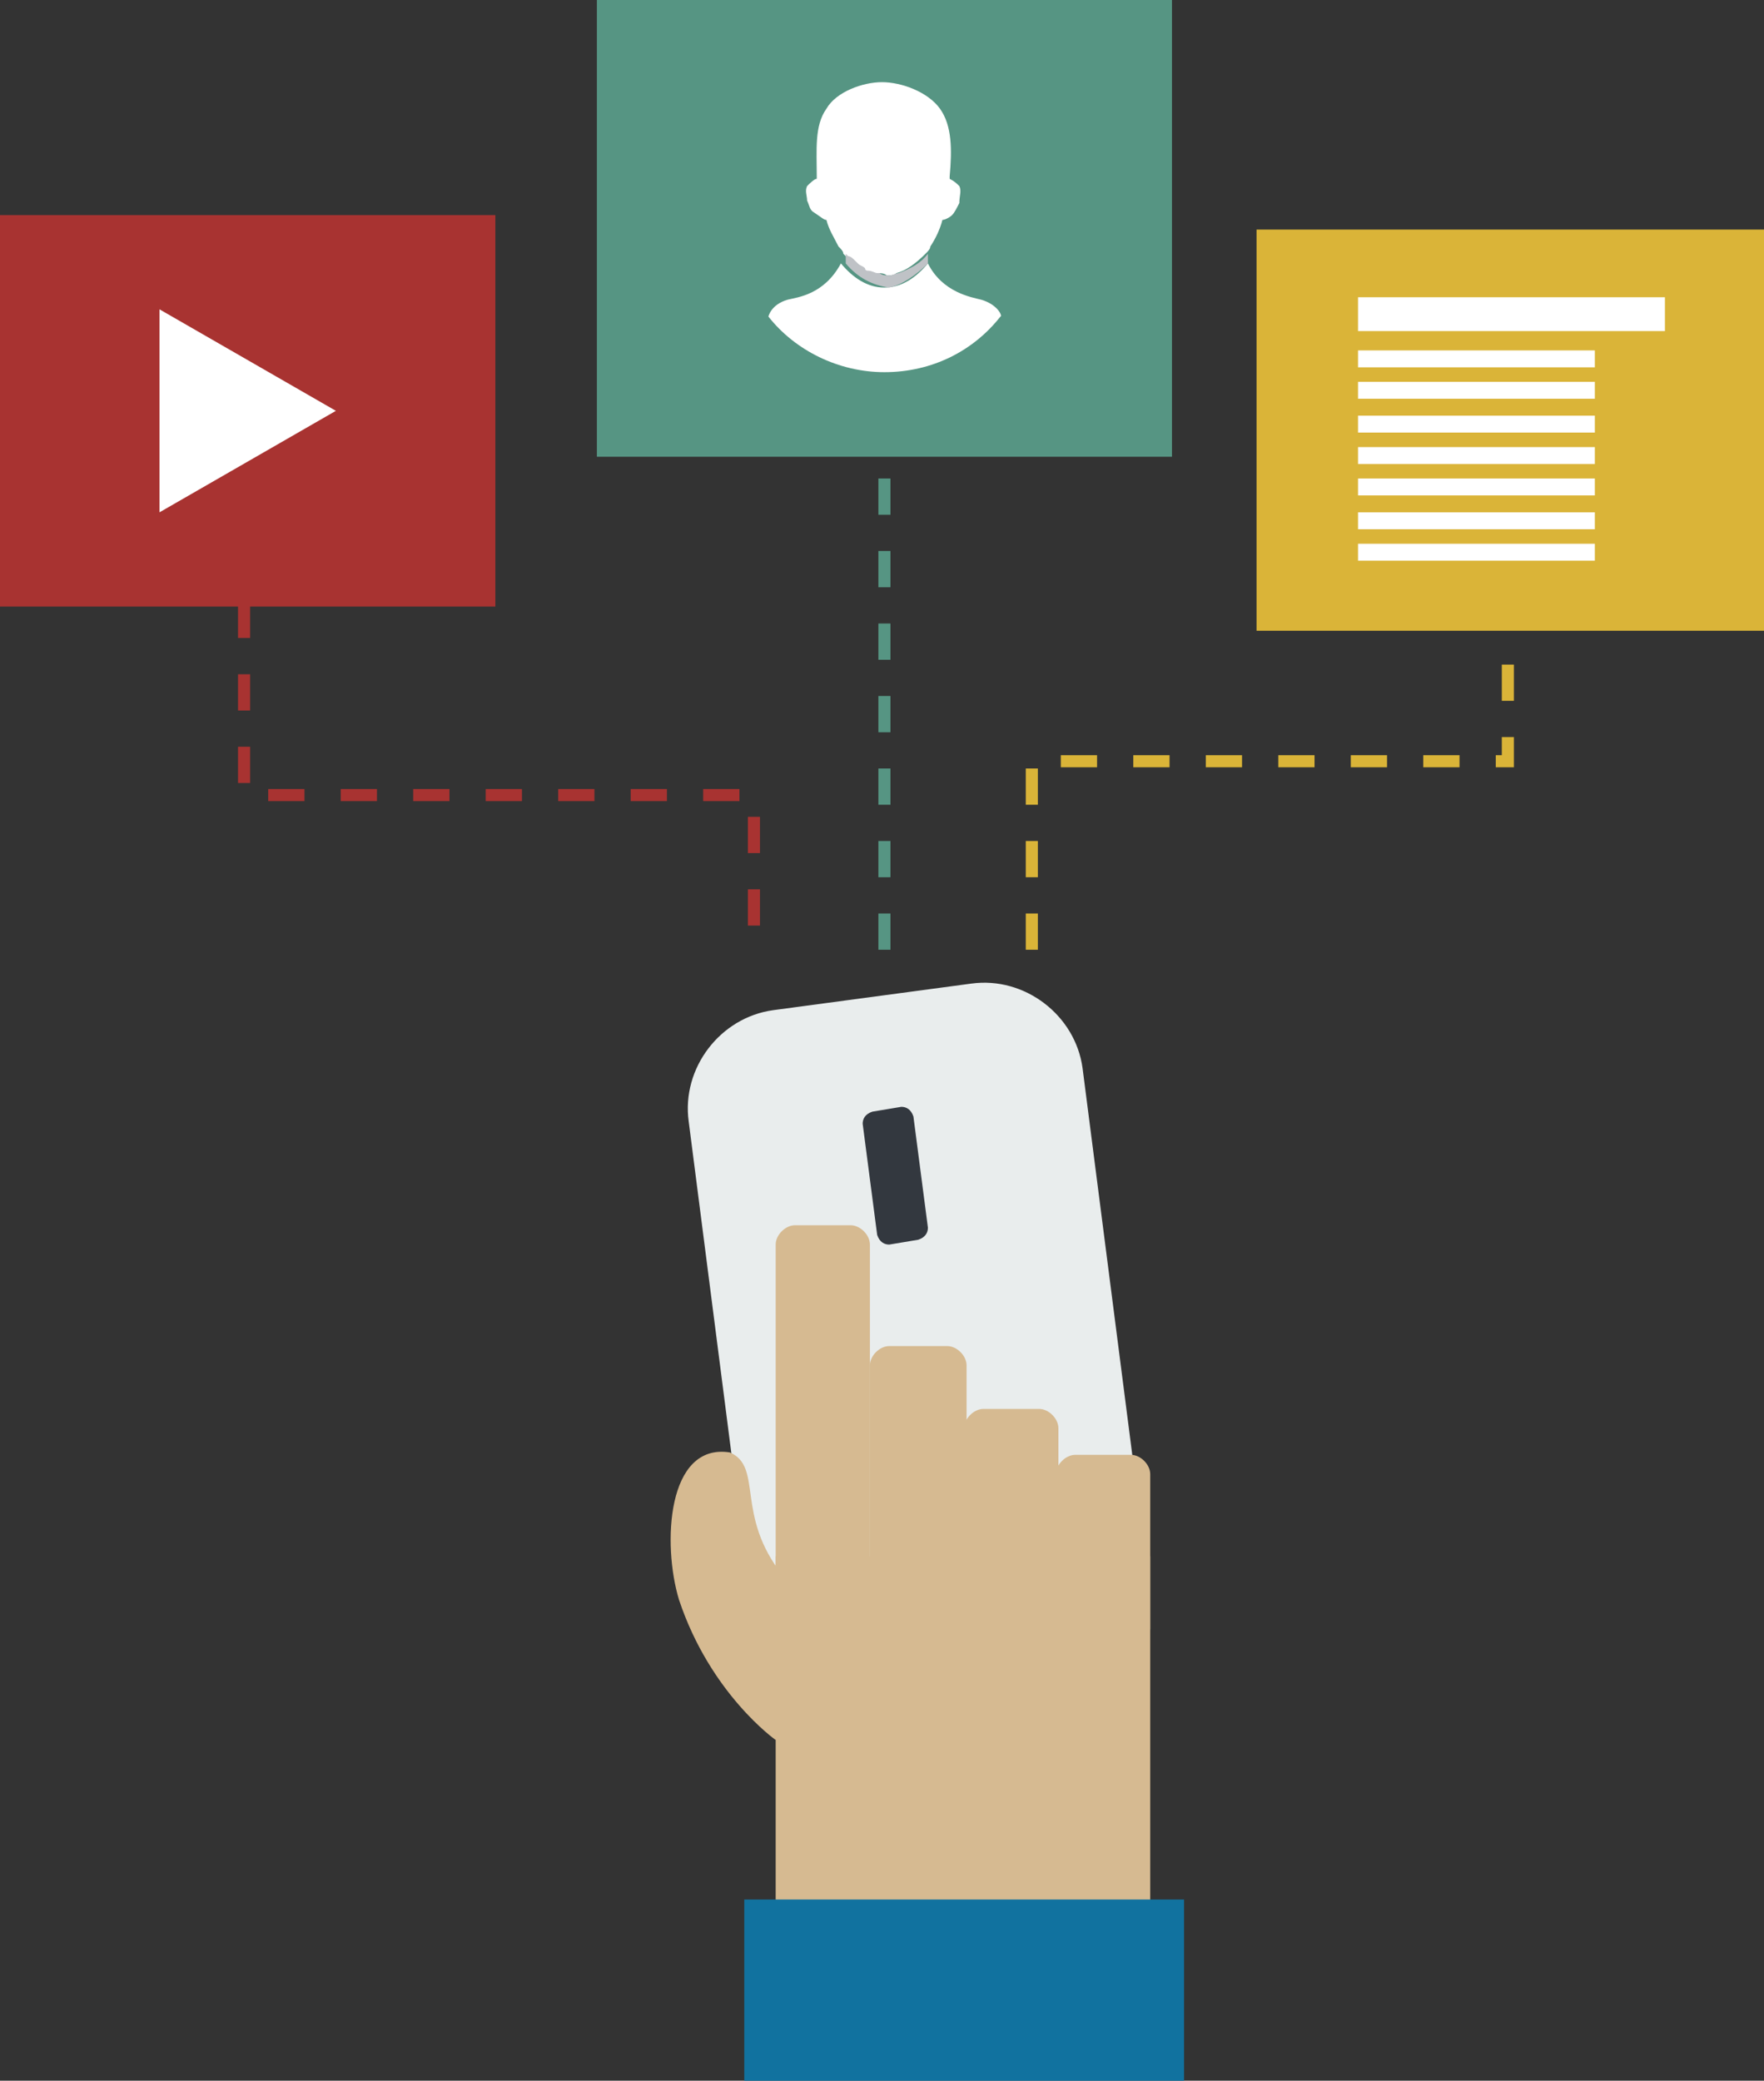 <?xml version="1.0" encoding="utf-8"?>
<!-- Generator: Adobe Illustrator 19.0.0, SVG Export Plug-In . SVG Version: 6.00 Build 0)  -->
<svg version="1.1" id="Capa_1" xmlns="http://www.w3.org/2000/svg" xmlns:xlink="http://www.w3.org/1999/xlink" x="0px" y="0px"
	 viewBox="0 0 73 86.1" style="enable-background:new 0 0 73 86.1;" xml:space="preserve">
<rect x="0" y="0" width="73" height="86.1" fill="#333333" stroke="none"/>
<style type="text/css">
	.st0{fill:#758789;}
	.st1{fill:none;stroke:#A83331;stroke-width:0.5;stroke-miterlimit:10;stroke-dasharray:1.5;}
	.st2{fill:none;stroke:#DAB438;stroke-width:0.5;stroke-miterlimit:10;stroke-dasharray:1.5;}
	.st3{fill:none;stroke:#569583;stroke-width:0.5;stroke-miterlimit:10;stroke-dasharray:1.5;}
	.st4{fill:#569583;}
	.st5{fill:#FFFFFF;}
	.st6{fill:#BFC2C6;}
	.st7{fill:#DAB438;}
	.st8{fill:#A83331;}
	.st9{fill:#E9EDED;}
	.st10{fill:#33383F;}
	.st11{fill:#D6BA91;}
	.st12{fill:#11729F;}
</style>
<g id="XMLID_620_">
	<g id="XMLID_619_">
		<rect id="XMLID_770_" x="42.2" y="46.7" class="st0" width="1.1" height="1.1"/>
		<g id="XMLID_488_">
			<polyline id="XMLID_242_" class="st1" points="10.1,24.9 10.1,32.9 31.2,32.9 31.2,39.1 			"/>
			<polyline id="XMLID_246_" class="st2" points="42.7,39.3 42.7,31.5 62.4,31.5 62.4,25.1 			"/>
			<g id="XMLID_290_">
				<line id="XMLID_243_" class="st3" x1="36.6" y1="39.3" x2="36.6" y2="7.8"/>
				<g id="XMLID_270_">
					<g id="XMLID_244_">
						<rect id="XMLID_245_" x="24.7" y="0" class="st4" width="23.8" height="18.9"/>
					</g>
					<g id="XMLID_274_">
						<g id="XMLID_278_">
							<polygon id="XMLID_289_" class="st5" points="38.4,10.9 38.4,10.9 38.4,10.9 							"/>
							<path id="XMLID_279_" class="st5" d="M40.6,12.4c-0.4-0.1-1.6-0.3-2.2-1.5c0,0,0,0,0,0c-0.5,0.6-1.1,1-1.8,1v0c0,0,0,0,0,0
								c0,0,0,0,0,0v0c0,0,0,0,0,0c-0.7,0-1.3-0.4-1.8-1l0,0l0,0c-0.7,1.3-1.8,1.4-2.2,1.5c-0.7,0.2-0.8,0.7-0.8,0.7
								c1.1,1.4,2.9,2.3,4.8,2.3c0,0,0,0,0,0c2,0,3.7-0.9,4.8-2.3C41.5,13.1,41.3,12.6,40.6,12.4z"/>
						</g>
						<path id="XMLID_277_" class="st5" d="M39.7,7.7c-0.1-0.1-0.2-0.2-0.4-0.3c0,0,0-0.1,0-0.1c0.1-1.1,0.1-2.1-0.4-2.8
							c-0.5-0.7-1.6-1.1-2.4-1.1v0l0,0c0,0,0,0,0,0l0,0c0,0,0,0,0,0c-0.8,0-1.9,0.4-2.3,1.1c-0.5,0.7-0.4,1.7-0.4,2.8
							c0,0,0,0.1,0,0.1c-0.1,0-0.3,0.2-0.4,0.3c-0.1,0.2,0,0.4,0,0.6c0.1,0.2,0.1,0.4,0.3,0.5C34,9,34.1,9.1,34.2,9.1
							c0.1,0.4,0.3,0.7,0.5,1.1c0.1,0.1,0.2,0.2,0.2,0.3c0,0,0,0,0.1,0.1c0.1,0.1,0.2,0.2,0.3,0.2c0,0,0,0,0.1,0.1
							c0.1,0.1,0.2,0.1,0.3,0.2c0,0,0.1,0,0.1,0.1c0.1,0.1,0.2,0.1,0.4,0.1c0,0,0.1,0,0.1,0c0.1,0,0.3,0,0.4,0.1c0,0,0,0,0,0
							c0,0,0,0,0,0c0.1,0,0.3,0,0.4-0.1c0,0,0,0,0,0c0.4-0.1,0.8-0.4,1.2-0.8l0,0c0,0,0,0,0,0c0.1-0.1,0.2-0.2,0.2-0.3
							c0.2-0.3,0.4-0.7,0.5-1.1c0.1,0,0.3-0.1,0.4-0.2c0.1-0.1,0.2-0.3,0.3-0.5C39.7,8.1,39.8,7.9,39.7,7.7z"/>
						<path id="XMLID_276_" class="st6" d="M38.4,10.9C38.4,10.8,38.4,10.8,38.4,10.9c0-0.1,0-0.1,0-0.1c0,0,0-0.1,0-0.1
							c0,0,0,0,0,0c0-0.1,0-0.1,0-0.2c-0.3,0.4-0.7,0.6-1.2,0.8c0,0,0,0,0,0c-0.1,0-0.3,0.1-0.4,0.1v0l0,0c0,0,0,0,0,0c0,0,0,0,0,0
							c0,0,0,0,0,0v0c0,0,0,0,0,0c0,0,0,0,0,0c-0.1,0-0.3,0-0.4-0.1c0,0-0.1,0-0.1,0c-0.1,0-0.2-0.1-0.4-0.1c0,0-0.1,0-0.1-0.1
							c-0.1-0.1-0.2-0.1-0.3-0.2c0,0,0,0-0.1-0.1c-0.1-0.1-0.2-0.2-0.3-0.2c0,0,0,0-0.1-0.1l0,0c0,0,0,0.1,0,0.1c0,0,0,0,0,0
							c0,0,0,0.1,0,0.1c0,0,0,0,0,0c0,0,0,0,0,0.1c0,0,0,0,0,0c0,0,0,0.1,0,0.1l0,0c0.5,0.6,1.1,0.9,1.8,1c0,0,0,0,0,0v0
							c0,0,0,0,0,0c0,0,0,0,0,0v0C37.3,11.8,37.9,11.4,38.4,10.9L38.4,10.9z"/>
					</g>
				</g>
			</g>
			<g id="XMLID_271_">
				<g id="XMLID_247_">
					<rect id="XMLID_248_" x="52" y="9.5" class="st7" width="21" height="16.6"/>
				</g>
				<g id="XMLID_249_">
					<rect id="XMLID_241_" x="56.2" y="12.3" class="st5" width="12.7" height="1.4"/>
					<rect id="XMLID_250_" x="56.2" y="14.5" class="st5" width="9.8" height="0.7"/>
					<rect id="XMLID_252_" x="56.2" y="15.8" class="st5" width="9.8" height="0.7"/>
					<rect id="XMLID_255_" x="56.2" y="17.2" class="st5" width="9.8" height="0.7"/>
					<rect id="XMLID_265_" x="56.2" y="18.5" class="st5" width="9.8" height="0.7"/>
					<rect id="XMLID_266_" x="56.2" y="19.8" class="st5" width="9.8" height="0.7"/>
					<rect id="XMLID_267_" x="56.2" y="21.2" class="st5" width="9.8" height="0.7"/>
					<rect id="XMLID_268_" x="56.2" y="22.5" class="st5" width="9.8" height="0.7"/>
				</g>
			</g>
			<g id="XMLID_272_">
				<g id="XMLID_251_">
					<rect id="XMLID_257_" x="0" y="8.9" class="st8" width="20.5" height="16.2"/>
				</g>
				<polygon id="XMLID_269_" class="st5" points="6.6,12.8 13.9,17 6.6,21.2 				"/>
			</g>
		</g>
		<g id="XMLID_438_">
			<g id="XMLID_120_">
				<path id="XMLID_121_" class="st9" d="M44,69.8l-8.2,1.1c-2.2,0.3-4.3-1.3-4.6-3.5l-2.7-21c-0.3-2.2,1.3-4.3,3.5-4.6l8.2-1.1
					c2.2-0.3,4.3,1.3,4.6,3.5l2.7,21C47.8,67.5,46.2,69.6,44,69.8z"/>
				<path id="XMLID_126_" class="st10" d="M38,51.3l-1.2,0.2c-0.2,0-0.4-0.1-0.5-0.4l-0.6-4.6c0-0.2,0.1-0.4,0.4-0.5l1.2-0.2
					c0.2,0,0.4,0.1,0.5,0.4l0.6,4.6C38.4,51,38.3,51.2,38,51.3z"/>
			</g>
			<g id="XMLID_176_">
				<path id="XMLID_509_" class="st11" d="M32.1,65.8V51.5c0-0.4,0.4-0.8,0.8-0.8h2.3c0.4,0,0.8,0.4,0.8,0.8v14.2
					c0,0.4-0.4,0.8-0.8,0.8h-2.3C32.5,66.6,32.1,66.2,32.1,65.8z"/>
				<path id="XMLID_508_" class="st11" d="M36,67.6V56.5c0-0.4,0.4-0.8,0.8-0.8h2.4c0.4,0,0.8,0.4,0.8,0.8v11.1
					c0,0.4-0.4,0.8-0.8,0.8h-2.4C36.4,68.4,36,68,36,67.6z"/>
				<path id="XMLID_500_" class="st11" d="M39.9,66.5v-7.4c0-0.4,0.4-0.8,0.8-0.8H43c0.4,0,0.8,0.4,0.8,0.8v7.4
					c0,0.4-0.4,0.8-0.8,0.8h-2.3C40.3,67.3,39.9,66.9,39.9,66.5z"/>
				<path id="XMLID_499_" class="st11" d="M43.7,67.4V61c0-0.4,0.4-0.8,0.8-0.8h2.3c0.4,0,0.8,0.4,0.8,0.8v6.4
					c0,0.4-0.4,0.8-0.8,0.8h-2.3C44.1,68.2,43.7,67.8,43.7,67.4z"/>
				<rect id="XMLID_497_" x="32.1" y="64.4" class="st11" width="15.5" height="14.6"/>
				<rect id="XMLID_440_" x="30.8" y="78.6" class="st12" width="18.2" height="7.5"/>
				<path id="XMLID_498_" class="st11" d="M30.2,60.1C30.2,60.1,30.2,60.1,30.2,60.1c1.4,0.6,0.2,2.6,2.2,5.1c0.8,1,1.8,1.3,2.3,1.8
					L32.1,72c0,0-2.7-1.9-4-5.8C27.4,63.9,27.6,59.7,30.2,60.1z"/>
			</g>
		</g>
	</g>
</g>
</svg>
